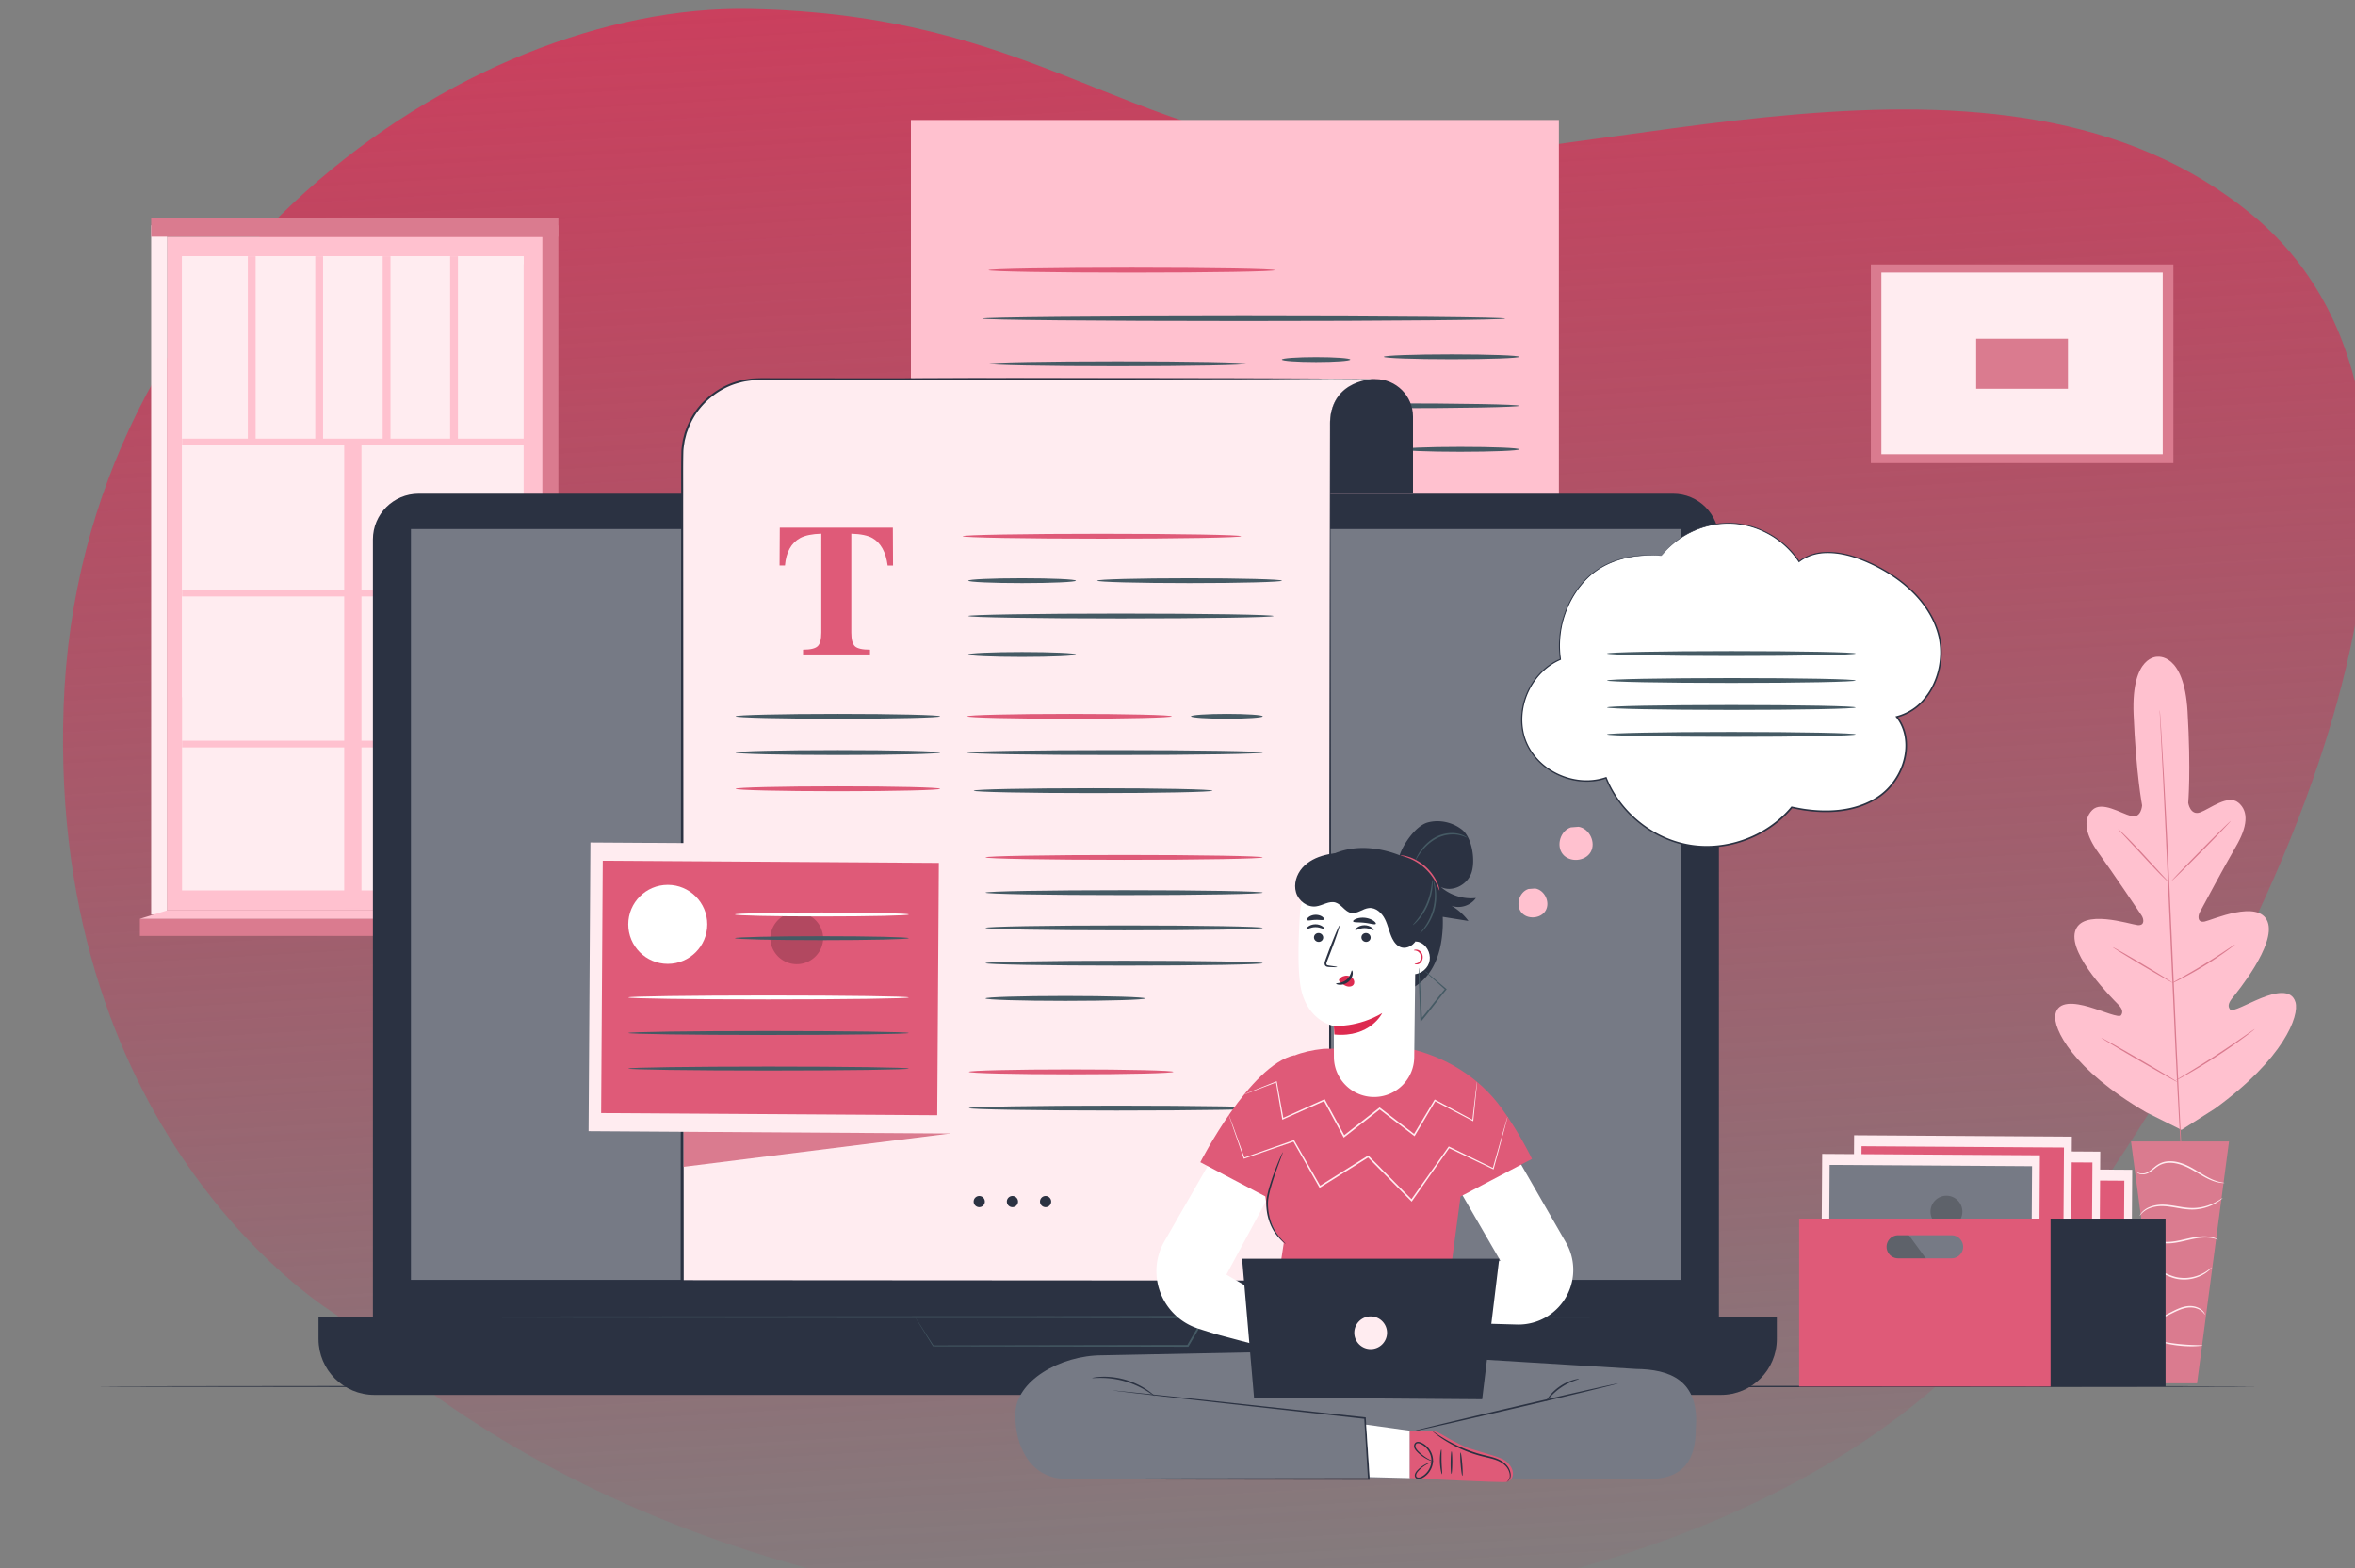 <svg width="596" height="397" fill="none" xmlns="http://www.w3.org/2000/svg"><rect width="100%" height="100%" fill="#808080" stroke="none"/><g clip-path="url(#clip0)"><path d="M85.172 332.857s-72.96-43.178-69.07-153.996C19.992 68.043 117.818.783 189.895 2.271c72.078 1.488 92.958 32.512 152.391 37.335 59.433 4.823 164.052-38.226 227.968 15.017 63.916 53.242 13.103 184.139-62.849 278.29-75.953 94.15-304.471 110.536-422.233-.056z" fill="url(#paint0_linear)" fill-opacity=".9"/><path d="M137.294 59.924H42.268V230.49h95.026V59.924z" fill="#FFC1CF"/><path d="M132.519 64.87H46.067v160.54h86.452V64.87z" fill="#FFECF0"/><path d="M132.519 66.76L46.067 176.642V64.87h86.452v1.89z" fill="#FFECF0"/><path d="M134.394 111.049H46.067v1.707h88.327v-1.707zm0 38.231H46.067v1.707h88.327v-1.707zm0 38.231H46.067v1.707h88.327v-1.707z" fill="#FFC1CF"/><path d="M87.11 111.902v118.052h4.371V111.902h-4.37zM64.694 64.87h-1.98v47.037h1.98V64.87zm17.069 0h-1.978v47.037h1.978V64.87zm17.062 0h-1.979v47.037h1.979V64.87zm17.069 0h-1.978v47.037h1.978V64.87z" fill="#FFC1CF"/><path d="M42.276 57.025h-4.02V231.54h4.02V57.025z" fill="#FFECF0"/><path d="M141.315 232.023l-4.021-1.54V57.025h4.021v174.998z" fill="#DA7B8F"/><path d="M141.324 55.27H38.255v4.653h103.069V55.27zm2.717 177.325H35.402v4.335h108.639v-4.335z" fill="#DA7B8F"/><path d="M137.295 230.482l6.738 2.112H35.403l6.865-2.112h95.027zm408.768-64.234s-6.715-.484-6.095 14.57c.62 15.054 2.153 23.073 2.153 23.073s-.198 3.335-2.781 2.684c-2.591-.659-7.454-3.906-9.862-1.477-2.495 2.517-1.605 6.384 1.701 10.934 3.306 4.549 10.187 14.784 10.807 15.713.604.913.851 2.62-.985 2.453-1.836-.166-14.217-4.359-15.854 1.636-1.637 5.987 9.656 17.15 10.871 18.397 1.208 1.247 1.28 2.033.787 2.779-.493.754-4.522-1.048-8.09-2.096-3.568-1.048-7.891-1.636-8.55 1.898-.66 3.533 4.323 13.879 22.958 24.748l8.963 4.471 8.488-5.407c17.45-12.681 21.368-23.471 20.359-26.917-1.009-3.454-5.253-2.43-8.694-1.032-3.449 1.397-7.271 3.597-7.835 2.898-.564-.699-.58-1.485.5-2.851 1.081-1.357 11.205-13.593 8.972-19.389-2.233-5.796-14.129-.389-15.941-.04-1.812.35-1.74-1.373-1.224-2.342.525-.985 6.342-11.854 9.179-16.714 2.837-4.859 3.33-8.789.596-11.044-2.638-2.176-7.152 1.54-9.663 2.453-2.511.913-3.036-2.39-3.036-2.39s.723-8.13-.167-23.169c-.89-15.038-7.684-13.823-7.684-13.823" fill="#FFC1CF"/><path d="M546.587 179.73s.016.104.04.318c.016.222.04.532.071.921.056.826.135 2.025.239 3.557.206 3.089.469 7.559.778 13.085.612 11.053 1.336 26.321 2.067 43.186.739 16.873 1.414 32.141 1.97 43.194.279 5.51.509 9.98.668 13.085.079 1.532.135 2.731.175 3.557.016.397.032.699.039.929.008.206 0 .317 0 .317s-.015-.103-.039-.317c-.016-.222-.04-.532-.072-.921l-.238-3.557c-.207-3.089-.469-7.559-.779-13.085-.612-11.053-1.335-26.322-2.074-43.194-.739-16.865-1.415-32.133-1.971-43.186-.278-5.51-.508-9.98-.667-13.085-.08-1.532-.135-2.731-.175-3.557-.016-.397-.032-.707-.04-.929.008-.206.008-.318.008-.318z" fill="#DA7B8F"/><path d="M536.098 209.918c.016-.016.214.151.556.461.342.309.826.778 1.422 1.365 1.184 1.167 2.774 2.835 4.498 4.693l4.387 4.796c.524.563.969 1.048 1.335 1.445.318.341.485.54.469.555-.016.016-.215-.15-.565-.46a59.091 59.091 0 01-1.414-1.374c-1.168-1.183-2.742-2.866-4.458-4.724-1.693-1.826-3.234-3.478-4.418-4.756a492.78 492.78 0 00-1.343-1.437c-.318-.35-.485-.548-.469-.564zm13.548 13.021c-.063-.063 3.211-3.493 7.319-7.662 4.109-4.168 7.502-7.487 7.566-7.424.063.064-3.211 3.494-7.319 7.663-4.109 4.168-7.494 7.495-7.566 7.423zm-.031 25.956c-.008-.024.215-.159.628-.397.477-.27 1.065-.595 1.756-.984 1.478-.834 3.521-1.985 5.722-3.343a163.509 163.509 0 005.578-3.581c.66-.437 1.216-.81 1.669-1.112.398-.262.62-.397.636-.373.016.016-.183.191-.556.485a55.14 55.14 0 01-1.613 1.206 90.489 90.489 0 01-11.316 6.94c-.755.389-1.375.691-1.804.889-.445.191-.692.294-.7.27zm-14.852-9.083c.015-.024.23.087.619.294.39.206.946.516 1.63.905 1.366.778 3.234 1.866 5.292 3.088a364.396 364.396 0 015.245 3.176c.667.413 1.2.755 1.573.993.366.238.564.381.549.405-.016.024-.231-.087-.62-.294-.39-.206-.946-.516-1.629-.905a355.47 355.47 0 01-10.546-6.265c-.667-.413-1.2-.754-1.573-.992-.358-.238-.556-.381-.54-.405zm-2.948 22.915c.016-.024.294.119.786.381.557.302 1.256.691 2.09 1.152 1.757.984 4.164 2.366 6.819 3.906a486.448 486.448 0 016.77 3.994c.811.5 1.494.913 2.034 1.246.477.302.732.477.724.501-.008.023-.294-.119-.787-.381-.548-.302-1.248-.691-2.09-1.152a565.197 565.197 0 01-6.818-3.906 497.586 497.586 0 01-6.771-3.994c-.81-.5-1.494-.913-2.034-1.247-.477-.309-.731-.484-.723-.5zm18.834 10.774c-.008-.023.27-.206.778-.524l2.178-1.326a283.649 283.649 0 007.128-4.47 266.018 266.018 0 006.969-4.7c.842-.588 1.55-1.072 2.098-1.453.501-.342.779-.524.795-.501.016.016-.239.239-.716.612-.468.373-1.168.905-2.034 1.54a142.48 142.48 0 01-6.929 4.796 150.121 150.121 0 01-7.192 4.391c-.938.532-1.701.953-2.233 1.231-.532.277-.834.42-.842.404zm13.469 15.46h-24.802l8.098 61.217h8.614l8.09-61.217z" fill="#DA7B8F"/><path d="M540.604 296.48c-.008.008.024.087.135.214.103.127.302.302.596.429.588.254 1.621.278 2.622-.318 1.001-.555 1.876-1.635 3.219-2.112 1.327-.508 2.98-.413 4.561.088 1.597.492 2.988 1.302 4.244 2.056 1.263.747 2.415 1.421 3.456 1.85 1.033.453 1.923.659 2.551.739.31.039.556.055.723.047.167 0 .255-.008.255-.024.016-.079-1.407-.071-3.402-1.024-1.001-.46-2.129-1.143-3.377-1.905-1.247-.771-2.67-1.612-4.315-2.12-1.629-.524-3.385-.62-4.816-.056-.715.27-1.311.699-1.811 1.12-.509.42-.962.809-1.423 1.095-.906.588-1.859.612-2.416.421-.588-.198-.771-.532-.802-.5zm.906 11.283c.032.024.199-.254.588-.659a5.625 5.625 0 011.979-1.255c.929-.357 2.129-.571 3.449-.516 1.327.048 2.773.334 4.315.588 1.533.262 3.059.373 4.418.182a12.12 12.12 0 003.481-.992 11.244 11.244 0 002.09-1.239c.46-.349.675-.579.659-.595-.048-.064-1.001.786-2.869 1.572-.929.381-2.09.738-3.409.881-1.319.167-2.781.04-4.307-.214-1.526-.246-2.996-.532-4.37-.564-1.375-.032-2.607.222-3.568.627-.97.397-1.622.977-1.987 1.414-.175.23-.31.413-.374.548-.071.135-.103.214-.095.222zm19.803 6.034c.008-.016-.222-.175-.683-.357-.461-.183-1.169-.366-2.059-.437-.89-.072-1.954-.016-3.107.175-1.16.19-2.4.508-3.695.786-1.303.278-2.559.46-3.695.412-1.136-.039-2.146-.285-2.932-.635-1.598-.698-2.162-1.715-2.225-1.651-.016.008.095.262.421.643.318.381.874.865 1.684 1.27.803.397 1.852.683 3.036.747 1.184.063 2.479-.119 3.791-.397 1.319-.278 2.55-.612 3.679-.81 1.128-.207 2.161-.294 3.028-.262 1.74.063 2.733.587 2.757.516zm-17.61 8.488c.016.063.882-.548 2.408-.246.747.135 1.581.516 2.519.937.938.436 2.058.81 3.266.897 2.44.23 4.601-.556 5.936-1.374.684-.405 1.153-.841 1.478-1.135.302-.318.453-.508.438-.524-.056-.056-.708.675-2.059 1.413-1.327.731-3.417 1.445-5.753 1.215-2.344-.135-4.148-1.532-5.777-1.715-.795-.119-1.455-.008-1.868.159-.421.174-.604.357-.588.373zm1.383 11.751c0 .048.834.04 2.066-.413 1.248-.413 2.789-1.373 4.593-2.088.906-.341 1.812-.556 2.639-.548.826 0 1.557.207 2.121.485 1.137.563 1.47 1.373 1.534 1.318.016-.008-.032-.207-.238-.524-.199-.31-.58-.715-1.161-1.048-.58-.334-1.358-.58-2.248-.604-.89-.024-1.852.191-2.782.548-1.867.746-3.361 1.723-4.553 2.199-1.184.508-1.979.612-1.971.675zm1.216 5.471c-.016.048.58.262 1.574.508.985.246 2.376.508 3.925.659 1.55.151 2.964.167 3.982.111 1.017-.047 1.644-.143 1.637-.19-.008-.119-2.512-.016-5.579-.326-3.068-.294-5.507-.881-5.539-.762z" fill="#FFECF0"/><path d="M550.044 66.935H473.47v50.307h76.574V66.935z" fill="#DA7B8F"/><path d="M547.342 68.991h-71.21v45.997h71.21V68.991z" fill="#FFECF0"/><path d="M523.351 85.76h-23.228v12.657h23.228V85.761z" fill="#DA7B8F"/><path d="M571.564 350.988c0 .111-122.49.206-273.548.206-151.114 0-273.572-.095-273.572-.206 0-.111 122.458-.207 273.572-.207 151.058 0 273.548.096 273.548.207z" fill="#2B3242"/><path d="M381.623 199.294h-151.09V30.37H394.52v156.053c-.008 7.106-5.777 12.871-12.897 12.871z" fill="#FFC1CF"/><path d="M380.971 80.647c0 .341-29.641.619-66.196.619-36.562 0-66.195-.278-66.195-.62 0-.34 29.633-.619 66.195-.619 36.563 0 66.196.278 66.196.62zm-65.409 11.441c0 .342-14.646.62-32.701.62-18.062 0-32.708-.278-32.708-.62 0-.341 14.638-.62 32.708-.62 18.063 0 32.701.279 32.701.62zm26.168-1.056c0 .342-3.877.62-8.661.62s-8.662-.278-8.662-.62c0-.341 3.878-.619 8.662-.619 4.784 0 8.661.278 8.661.62zm42.777-.707c0 .342-7.676.62-17.149.62-9.472 0-17.149-.278-17.149-.62 0-.341 7.677-.619 17.149-.619 9.473 0 17.149.278 17.149.62zm-74.404 12.712c0 .342-13.772.62-30.762.62-16.99 0-30.761-.278-30.761-.62 0-.341 13.771-.619 30.761-.619s30.762.278 30.762.619zm74.404-.309c0 .341-15.043.619-33.59.619-18.556 0-33.591-.278-33.591-.619 0-.342 15.035-.62 33.591-.62 18.555 0 33.59.27 33.59.62zm0 11.02c0 .342-6.699.62-14.955.62-8.265 0-14.956-.278-14.956-.62 0-.341 6.691-.619 14.956-.619 8.264-.008 14.955.27 14.955.619z" fill="#455A64"/><path d="M322.634 68.38c0 .34-16.227.618-36.236.618-20.018 0-36.245-.278-36.245-.619 0-.341 16.219-.62 36.245-.62 20.009 0 36.236.279 36.236.62z" fill="#DF5A78"/><path d="M423.446 350.067H105.953c-6.397 0-11.579-5.177-11.579-11.569V136.552c0-6.392 5.182-11.569 11.579-11.569h317.493c6.397 0 11.578 5.177 11.578 11.569v201.946c0 6.392-5.181 11.569-11.578 11.569z" fill="#2B3242"/><path d="M435.533 353.115H94.756c-7.812 0-14.145-6.328-14.145-14.133v-5.566h369.067v5.566c-.008 7.805-6.334 14.133-14.145 14.133z" fill="#2B3242"/><path d="M425.401 133.932H103.998v190.075h321.403V133.932z" fill="#767A85"/><path d="M231.598 333.417c-.008 0 .111-.008.357-.008.262 0 .62-.008 1.081-.008.977-.008 2.392-.016 4.196-.024 3.687-.016 8.995-.04 15.575-.064 13.255-.031 31.604-.071 52.067-.111h.381l-.19.334c-.652 1.119-1.359 2.326-2.067 3.541-.739 1.27-1.478 2.533-2.185 3.74l-.064.111h-.127c-28.322-.056-52.503-.095-64.439-.119h-.056l-.032-.048c-1.47-2.39-2.598-4.224-3.377-5.486a350.95 350.95 0 01-.85-1.39l-.27-.468s.119.166.317.484c.215.325.509.794.898 1.389.795 1.231 1.947 3.026 3.441 5.352l-.087-.048c11.936-.023 36.125-.063 64.439-.119l-.19.111a1340.56 1340.56 0 002.185-3.739c.707-1.215 1.415-2.414 2.066-3.542l.191.334c-20.383-.048-38.661-.08-51.86-.111-6.604-.024-11.944-.048-15.647-.064a1244.82 1244.82 0 01-4.259-.024c-.477-.008-.843-.008-1.121-.008-.23-.008-.373-.015-.373-.015z" fill="#455A64"/><path d="M435.024 333.416c0 .112-76.264.207-170.313.207-94.088 0-170.329-.095-170.329-.207 0-.111 76.249-.206 170.329-.206 94.049 0 170.313.095 170.313.206z" fill="#455A64"/><path d="M348.088 95.97c5.253 0 9.512 4.257 9.512 9.505v19.509h-28.449v-18c0-6.082 4.935-11.021 11.03-11.021h7.907v.008z" fill="#2B3242"/><path d="M348.088 95.97c0 .112-26.844.183-59.958.152-33.122-.032-59.965-.143-59.965-.262 0-.111 26.843-.183 59.965-.151 33.114.031 59.958.15 59.958.262z" fill="#2B3242"/><path d="M347.841 95.947l-11.864-.08-17.236.103H192.11c-10.751 0-19.469 8.711-19.469 19.453V324.46h163.988V106.634c.484-10.664 11.212-10.687 11.212-10.687z" fill="#FFECF0"/><path d="M347.841 95.947l-98.88.214-49.436.04-6.183.008c-1.033-.024-2.05.04-3.067.095-1.009.143-2.018.254-2.996.548-3.957.976-7.509 3.35-10.092 6.487-1.288 1.58-2.289 3.374-3.02 5.264-.159.484-.381.945-.493 1.437l-.381 1.477c-.151 1-.35 2.001-.358 3.025-.087 4.089-.016 8.226-.039 12.339l.135 197.587-.398-.397 163.988.103-.286.286.079-117.512.096-58.756.055-29.378.016-7.345.008-3.668c0-.611-.016-1.223.079-1.834.08-.611.104-1.223.287-1.81.54-2.382 1.907-4.621 3.973-5.98a11.298 11.298 0 013.298-1.587 13.36 13.36 0 013.615-.643zm0 0c-1.223.04-2.439.278-3.607.643a11.459 11.459 0 00-3.282 1.604c-2.051 1.365-3.401 3.596-3.934 5.971-.183.587-.206 1.198-.278 1.802-.095.603-.072 1.215-.072 1.834l.008 3.676.016 7.345.056 29.378.095 58.756.08 117.512v.286h-.286l-163.988.103h-.397v-.397l.135-197.587c.024-4.121-.04-8.226.056-12.363.008-1.048.206-2.072.365-3.104l.39-1.517c.119-.508.341-.984.508-1.477.755-1.937 1.78-3.779 3.107-5.399 2.655-3.208 6.294-5.637 10.355-6.63 1.001-.301 2.042-.413 3.075-.555 1.041-.056 2.082-.112 3.107-.096l6.183.008 49.436.04 98.872.167z" fill="#2B3242"/><path d="M197.348 133.583h28.616l.047 9.576h-1.367c-.453-3.43-1.732-5.741-3.854-6.956-1.192-.667-2.972-1.032-5.34-1.096v25.019c0 1.747.302 2.906.914 3.478.612.572 1.883.858 3.814.858v1.207h-16.942v-1.207c1.86 0 3.091-.294 3.703-.874.612-.579.914-1.739.914-3.47V135.1c-2.32.063-4.1.428-5.34 1.095-2.273 1.239-3.56 3.557-3.854 6.956h-1.367l.056-9.568zm116.776 2.159c0 .342-15.783.62-35.252.62-19.477 0-35.259-.278-35.259-.62 0-.341 15.782-.619 35.259-.619 19.469 0 35.252.278 35.252.619z" fill="#DF5A78"/><path d="M272.293 146.993c0 .342-6.103.62-13.629.62-7.533 0-13.628-.278-13.628-.62 0-.341 6.103-.619 13.628-.619 7.526 0 13.629.278 13.629.619zm-34.362 34.341c0 .342-11.594.619-25.882.619-14.296 0-25.89-.277-25.89-.619 0-.341 11.586-.619 25.89-.619 14.296 0 25.882.278 25.882.619z" fill="#455A64"/><path d="M296.562 181.334c0 .342-11.595.619-25.883.619-14.296 0-25.89-.277-25.89-.619 0-.341 11.586-.619 25.89-.619 14.288 0 25.883.278 25.883.619z" fill="#DF5A78"/><path d="M237.931 190.504c0 .342-11.594.619-25.882.619-14.296 0-25.89-.277-25.89-.619 0-.341 11.586-.619 25.89-.619 14.296 0 25.882.278 25.882.619z" fill="#455A64"/><path d="M237.931 199.675c0 .342-11.594.619-25.882.619-14.296 0-25.89-.277-25.89-.619 0-.341 11.586-.619 25.89-.619 14.296-.008 25.882.27 25.882.619z" fill="#DF5A78"/><path d="M272.293 165.676c0 .341-6.103.619-13.629.619-7.533 0-13.628-.278-13.628-.619 0-.341 6.103-.619 13.628-.619 7.526 0 13.629.278 13.629.619zm47.282 15.658c0 .342-4.068.619-9.083.619-5.022 0-9.091-.277-9.091-.619 0-.341 4.069-.619 9.091-.619 5.015 0 9.083.278 9.083.619zm4.864-34.341c0 .342-10.474.62-23.387.62-12.922 0-23.387-.278-23.387-.62 0-.341 10.473-.619 23.387-.619 12.913 0 23.387.278 23.387.619zm-2.114 8.949c0 .341-17.308.619-38.645.619-21.345 0-38.653-.278-38.653-.619 0-.342 17.3-.62 38.653-.62 21.345 0 38.645.278 38.645.62zm-2.75 34.562c0 .342-16.744.619-37.389.619-20.653 0-37.397-.277-37.397-.619 0-.341 16.736-.619 37.397-.619 20.645 0 37.389.278 37.389.619z" fill="#455A64"/><path d="M319.575 217.048c0 .341-15.71.619-35.084.619-19.382 0-35.093-.278-35.093-.619 0-.341 15.711-.619 35.093-.619 19.374 0 35.084.278 35.084.619z" fill="#DF5A78"/><path d="M319.575 225.973c0 .341-15.71.619-35.084.619-19.382 0-35.093-.278-35.093-.619 0-.342 15.711-.619 35.093-.619 19.374 0 35.084.277 35.084.619zm0 8.924c0 .341-15.71.619-35.084.619-19.382 0-35.093-.278-35.093-.619 0-.342 15.711-.62 35.093-.62 19.374 0 35.084.278 35.084.62zm0 8.924c0 .342-15.71.62-35.084.62-19.382 0-35.093-.278-35.093-.62 0-.341 15.711-.619 35.093-.619 19.374 0 35.084.278 35.084.619zm-29.776 8.925c0 .175-2.264.326-5.92.437-3.655.111-8.702.183-14.28.183-5.579 0-10.633-.072-14.288-.183-3.656-.111-5.913-.27-5.913-.437 0-.174 2.257-.325 5.913-.436 3.655-.112 8.709-.183 14.288-.183 5.578 0 10.625.071 14.28.183 3.656.111 5.92.262 5.92.436zm17.061-52.594c0 .341-13.533.619-30.221.619-16.696 0-30.221-.278-30.221-.619 0-.342 13.533-.62 30.221-.62 16.688 0 30.221.278 30.221.62z" fill="#455A64"/><path d="M236.707 218.056l3.727 68.888-67.411 8.432-.056-77.907 63.74.587z" fill="#DA7B8F"/><path d="M149.425 213.276l-.47 73.079 91.482.588.47-73.08-91.482-.587z" fill="#FFECF0"/><path d="M152.546 217.896l-.41 63.877 85.053.546.411-63.877-85.054-.546z" fill="#DF5A78"/><path opacity=".2" d="M208.338 237.565a6.697 6.697 0 01-13.391-.087 6.697 6.697 0 0113.391.087z" fill="#000"/><path d="M249.239 304.182c0 .778-.636 1.413-1.414 1.413a1.417 1.417 0 01-1.415-1.413c0-.778.636-1.413 1.415-1.413.786 0 1.414.635 1.414 1.413zm8.4 0c0 .778-.636 1.413-1.414 1.413a1.417 1.417 0 01-1.415-1.413c0-.778.636-1.413 1.415-1.413.778 0 1.414.635 1.414 1.413zm8.392 0c0 .778-.636 1.413-1.415 1.413a1.416 1.416 0 01-1.414-1.413c0-.778.635-1.413 1.414-1.413.779 0 1.415.635 1.415 1.413z" fill="#2B3242"/><path d="M296.959 271.342c0 .341-11.594.619-25.882.619-14.296 0-25.89-.278-25.89-.619 0-.341 11.586-.619 25.89-.619 14.288 0 25.882.278 25.882.619z" fill="#DF5A78"/><path d="M319.973 280.512c0 .341-16.744.619-37.389.619-20.654 0-37.397-.278-37.397-.619 0-.342 16.735-.619 37.397-.619 20.645 0 37.389.277 37.389.619z" fill="#455A64"/><path d="M230 231.5c0 .276-9.854.5-21.997.5-12.149 0-22.003-.224-22.003-.5s9.847-.5 22.003-.5c12.15 0 21.997.224 21.997.5z" fill="#fff"/><path d="M230 237.5c0 .276-9.854.5-21.997.5-12.149 0-22.003-.224-22.003-.5s9.847-.5 22.003-.5c12.15 0 21.997.224 21.997.5z" fill="#455A64"/><path d="M230 252.5c0 .276-15.9.5-35.495.5-19.605 0-35.505-.224-35.505-.5s15.889-.5 35.505-.5c19.606 0 35.495.224 35.495.5z" fill="#fff"/><path d="M230 261.5c0 .276-15.9.5-35.495.5-19.605 0-35.505-.224-35.505-.5s15.889-.5 35.505-.5c19.606 0 35.495.224 35.495.5zm0 9c0 .276-15.9.5-35.495.5-19.605 0-35.505-.224-35.505-.5s15.889-.5 35.505-.5c19.606 0 35.495.224 35.495.5z" fill="#455A64"/><path d="M484.512 295.777l-.283 44.019 55.103.354.283-44.02-55.103-.353z" fill="#FFECF0"/><path d="M486.39 298.564l-.247 38.477 51.232.329.247-38.477-51.232-.329z" fill="#DF5A78"/><path opacity=".2" d="M486.138 337.044l18.047-23.796 10.99 15.03 7.573-7.947 14.622 17.047-51.232-.334zm33.86-26.63a4.034 4.034 0 01-4.06 4.002 4.035 4.035 0 01-4.005-4.058 4.033 4.033 0 018.065.056z" fill="#000"/><path d="M476.43 291.181l-.283 44.019 55.102.354.283-44.019-55.102-.354z" fill="#FFECF0"/><path d="M478.316 293.959l-.248 38.478 51.233.328.247-38.477-51.232-.329z" fill="#DF5A78"/><path opacity=".2" d="M478.056 332.448l18.054-23.797 10.983 15.031 7.573-7.948 14.63 17.047-51.24-.333zm33.86-26.624a4.033 4.033 0 01-8.065-.056 4.033 4.033 0 014.06-4.001 4.024 4.024 0 014.005 4.057z" fill="#000"/><path d="M469.237 287.386l-.283 44.019 55.102.354.283-44.019-55.102-.354z" fill="#FFECF0"/><path d="M471.114 290.164l-.247 38.478 51.232.328.247-38.477-51.232-.329z" fill="#DF5A78"/><path opacity=".2" d="M470.864 328.653l18.047-23.804 10.99 15.038 7.565-7.956 14.63 17.047-51.232-.325zm33.852-26.632a4.033 4.033 0 01-8.066-.055 4.034 4.034 0 018.066.055z" fill="#000"/><path d="M461.152 292.107l-.283 44.019 55.102.354.283-44.02-55.102-.353z" fill="#FFECF0"/><path d="M463.037 294.894l-.247 38.477 51.232.329.247-38.477-51.232-.329z" fill="#767A85"/><path opacity=".2" d="M462.782 333.376l18.047-23.796 10.99 15.031 7.566-7.948 14.629 17.047-51.232-.334zm33.853-26.622a4.035 4.035 0 01-4.06 4.002 4.036 4.036 0 01-4.006-4.058 4.036 4.036 0 014.061-4.002 4.03 4.03 0 014.005 4.058z" fill="#000"/><path d="M548.058 308.493h-31.811v42.503h31.811v-42.503z" fill="#2B3242"/><path d="M455.32 308.493v42.503h63.629v-42.503H455.32zm38.581 10.052h-13.525a2.925 2.925 0 01-2.924-2.922 2.925 2.925 0 012.924-2.922h13.525a2.926 2.926 0 012.925 2.922 2.926 2.926 0 01-2.925 2.922z" fill="#DF5A78"/><path d="M414.061 346.548l-59.171-3.62c-.373-.85-.62-1.342-.62-1.342l-16.036.318-5.221-.318s-.079.159-.207.429l-53.83 1.072c-10.736 0-22.013 6.542-22.013 14.903-.135 7.956 3.719 16.595 13.335 16.396l73.348-.246 73.339.246c9.616.199 12.159-5.598 12.175-12.474 1.128-12.799-6.898-15.26-15.099-15.364z" fill="#767A85"/><path d="M277.037 374.394s.119-.016.349-.024c.255-.008.596-.008 1.033-.016.93-.008 2.273-.024 3.998-.04 3.488-.015 8.526-.039 14.756-.063 12.516-.016 29.856-.04 49.246-.064l-.207.223c-.103-1.604-.206-3.327-.318-5.058-.222-3.541-.437-7.035-.643-10.346l.183.191c-18.016-2.001-33.933-3.772-45.368-5.042l-13.446-1.54c-1.565-.191-2.773-.334-3.623-.437a27.596 27.596 0 00-.938-.119c-.215-.032-.318-.048-.318-.056s.111 0 .318.016c.23.024.54.048.938.087.85.088 2.066.207 3.631.366 3.179.333 7.756.817 13.454 1.413 11.435 1.239 27.36 2.962 45.383 4.907l.175.016.008.174c.207 3.319.429 6.805.652 10.346.111 1.731.214 3.454.318 5.058l.016.222h-.223l-49.245-.063c-6.239-.024-11.269-.048-14.757-.064-1.725-.016-3.068-.032-3.998-.039-.445-.008-.786-.016-1.033-.016-.222-.024-.341-.032-.341-.032z" fill="#2B3242"/><path d="M292.159 353.369c-.048.055-.779-.54-2.074-1.326a22.726 22.726 0 00-5.388-2.366 22.464 22.464 0 00-5.825-.858c-1.51-.016-2.455.095-2.463.024 0-.032.23-.08.651-.151.421-.079 1.041-.135 1.812-.167 1.534-.063 3.679.103 5.936.755 2.257.651 4.164 1.651 5.428 2.517.636.428 1.128.809 1.446 1.095.326.286.493.453.477.477zm117.309-3.144c.024.111-11.642 2.93-26.065 6.296-14.424 3.367-26.137 6.003-26.161 5.892-.024-.111 11.642-2.93 26.065-6.296 14.424-3.367 26.137-6.003 26.161-5.892z" fill="#2B3242"/><path d="M399.606 349.081c.04.127-2.257.587-4.569 2.191-2.337 1.572-3.608 3.534-3.72 3.446-.039-.024.215-.548.795-1.294.572-.746 1.494-1.683 2.686-2.493a12.04 12.04 0 013.314-1.58c.898-.262 1.486-.318 1.494-.27z" fill="#2B3242"/><path d="M377.578 281.965l18.738 32.594a13.857 13.857 0 01.381 13.093 13.86 13.86 0 01-12.786 7.654l-28.775-.81-.755-10.457 25.342-4.851-17.085-29.553 14.94-7.67zm-69.851 55.786l26.462 7.003.572-7.932-24.388-14.149 17.808-33.03-14.947-7.67-18.738 32.593c-4.538 8.417-.302 18.89 8.82 21.788l4.411 1.397z" fill="#fff"/><path d="M369.623 302.895l18.087-9.521s-3.012-6.367-7.748-12.91c-5.602-7.741-14.288-13.157-24.158-15.213l-20.804.246c-2.964.318-5.396.881-7.422 1.707l.016-.079c-11.293 2.485-23.817 27.091-23.817 27.091l16.458 8.655.365 2.588c.477 3.406 1.971 6.606 4.292 9.218l-4.792 31.498 53.417 1.104-6.802-22.557 2.908-21.827z" fill="#DF5A78"/><path d="M325.376 314.852c-.016.016-.31-.183-.795-.603a11.778 11.778 0 01-1.819-2.033c-1.343-1.866-2.543-5.026-2.226-8.591.255-1.755.755-3.351 1.224-4.788a63.522 63.522 0 011.391-3.771 48.128 48.128 0 011.057-2.494c.262-.579.429-.897.453-.881.024.008-.088.349-.31.945-.246.675-.556 1.524-.93 2.533a92.364 92.364 0 00-1.295 3.787c-.445 1.429-.93 3.025-1.176 4.724-.159 1.684.063 3.359.453 4.78.381 1.437 1.001 2.644 1.613 3.597 1.247 1.882 2.424 2.724 2.36 2.795zm-8.01 38.93l-3.02-35.135h65.075l-4.315 35.572-57.74-.437z" fill="#2B3242"/><path d="M351.028 337.386a4.136 4.136 0 01-4.14 4.137 4.135 4.135 0 01-4.14-4.137 4.135 4.135 0 014.14-4.137c2.288 0 4.14 1.85 4.14 4.137z" fill="#FFECF0"/><path d="M345.744 360.643l11.053 1.54v12.005l-10.163-.262-.89-13.283z" fill="#fff"/><path d="M356.797 362.183h4.967c.97 0 1.915.254 2.75.738l2.622 1.509c.858.492 3.632 1.881 4.577 2.183 3.02.969 8.098 2.271 9.171 3.097 3.059 2.358 2.13 5.137.445 5.431-1.478.254-24.539-.961-24.539-.961v-11.997h.007z" fill="#DF5A78"/><path d="M364.951 373.195c-.104.024-.485-1.357-.533-3.12-.056-1.763.238-3.16.35-3.144.119.016.008 1.413.063 3.136.048 1.715.239 3.105.12 3.128zm2.36-.071c-.112 0-.199-1.286-.183-2.866.016-1.58.119-2.866.23-2.859.112 0 .199 1.287.183 2.867-.016 1.58-.119 2.858-.23 2.858zm2.781.477c-.111.008-.309-1.302-.437-2.938-.127-1.628-.135-2.962-.023-2.97.111-.008.31 1.303.437 2.938.127 1.636.135 2.962.023 2.97zm-7.287-3.606c-.008.024-.381-.055-1.017-.317a9.633 9.633 0 01-2.479-1.533 7.668 7.668 0 01-.708-.667c-.23-.246-.484-.524-.635-.897-.151-.373-.151-.857.135-1.23a.935.935 0 01.62-.342c.238-.032.46.008.667.08 1.613.547 2.996 2.127 3.25 4.073.247 1.969-.81 3.795-2.209 4.716-.35.23-.715.437-1.136.508a1.31 1.31 0 01-.652-.031.849.849 0 01-.501-.445c-.19-.437-.023-.842.143-1.143.175-.318.422-.548.636-.771a7.617 7.617 0 012.44-1.596c.643-.254 1.025-.309 1.025-.293.008.031-.35.143-.962.436a8.047 8.047 0 00-2.296 1.66c-.207.222-.421.444-.564.714-.143.262-.239.596-.12.834.12.254.437.341.779.262.334-.063.668-.254.993-.468 1.272-.858 2.233-2.565 2.011-4.351-.223-1.779-1.51-3.256-2.948-3.764-.35-.119-.707-.103-.89.127-.191.23-.215.595-.104.881.247.596.795 1.056 1.216 1.461 1.82 1.636 3.346 2.017 3.306 2.096zm18.524 5.146c-.032-.039.326-.198.604-.754.278-.548.23-1.532-.326-2.501-.54-.977-1.661-1.818-3.067-2.311-1.407-.508-3.084-.746-4.768-1.278a33.018 33.018 0 01-8.209-3.74 27.388 27.388 0 01-2.233-1.572c-.501-.405-.771-.643-.755-.667.016-.023.318.175.85.532.533.358 1.311.874 2.297 1.453a37.3 37.3 0 008.169 3.589c1.661.516 3.322.77 4.784 1.31 1.454.532 2.638 1.453 3.194 2.525.557 1.048.573 2.128.215 2.716a1.723 1.723 0 01-.509.563c-.159.112-.238.151-.246.135z" fill="#2B3242"/><path d="M373.803 273.874c.008 0 .008.055 0 .167-.008.135-.024.293-.04.492-.039.46-.103 1.103-.174 1.921-.175 1.707-.414 4.145-.724 7.21l-.015.182-.167-.087c-2.662-1.397-5.913-3.112-9.592-5.042l.23-.063a5707.048 5707.048 0 01-5.213 8.781l-.111.191-.175-.135c-2.741-2.104-5.705-4.367-8.773-6.725h.255c-1.216.952-2.512 1.969-3.823 2.993-1.772 1.382-3.512 2.747-5.213 4.073l-.191.151-.119-.214c-1.732-3.2-3.393-6.273-4.966-9.171l.246.087c-3.822 1.7-7.359 3.28-10.529 4.685l-.191.087-.032-.206c-.612-3.605-1.144-6.741-1.589-9.353l.159.087c-2.567.977-4.601 1.755-6.024 2.295-.683.254-1.216.452-1.605.595a19.68 19.68 0 00-.413.143c-.096.032-.143.048-.143.04s.039-.032.135-.072l.405-.174c.381-.159.906-.374 1.581-.652 1.415-.563 3.441-1.381 5.984-2.397l.135-.056.024.143c.469 2.612 1.033 5.741 1.677 9.337l-.231-.119c3.155-1.429 6.684-3.017 10.506-4.74l.159-.071.087.158c1.574 2.899 3.25 5.971 4.983 9.163l-.31-.063c1.7-1.334 3.441-2.692 5.205-4.081 1.311-1.025 2.606-2.041 3.822-2.994l.127-.095.128.095c3.067 2.358 6.023 4.637 8.757 6.741l-.286.056c1.883-3.144 3.655-6.098 5.253-8.758l.087-.143.143.079c3.663 1.962 6.898 3.7 9.552 5.122l-.183.095.842-7.194c.104-.809.183-1.453.239-1.913.032-.199.055-.357.071-.492.024-.104.04-.159.04-.159z" fill="#FFECF0"/><path d="M381.528 282.719c.007 0-.008.079-.048.23-.04.175-.095.397-.167.675-.159.611-.389 1.485-.683 2.596-.612 2.287-1.502 5.566-2.607 9.663l-.04.159-.151-.072c-3.186-1.532-6.985-3.35-11.212-5.375l.222-.056c-2.861 4.082-6.047 8.615-9.441 13.459l-.135.198-.166-.174c-2.885-2.922-5.937-6.011-9.076-9.187a205.068 205.068 0 00-1.907-1.929l.254.031a9879.704 9879.704 0 01-12.229 7.662l-.175.112-.104-.183c-2.36-4.169-4.577-8.075-6.595-11.632l.206.079c-4.831 1.66-9.083 3.129-12.571 4.328l-.12.039-.039-.119c-1.192-3.454-2.138-6.185-2.79-8.083-.309-.921-.548-1.635-.723-2.151-.071-.231-.135-.413-.174-.556-.04-.127-.056-.191-.048-.191s.032.056.079.183c.056.143.127.317.207.548.183.508.445 1.214.787 2.128.683 1.889 1.66 4.613 2.9 8.043l-.159-.08c3.481-1.222 7.716-2.715 12.54-4.414l.135-.048.072.127c2.034 3.557 4.259 7.448 6.635 11.608l-.278-.071c3.87-2.43 7.971-5.01 12.222-7.678l.143-.087.119.119c.628.635 1.264 1.286 1.907 1.929 3.139 3.184 6.183 6.273 9.068 9.195l-.31.023c3.409-4.827 6.611-9.353 9.488-13.426l.087-.119.135.063c4.212 2.049 7.995 3.899 11.174 5.447l-.191.088c1.152-4.082 2.082-7.353 2.725-9.632.318-1.103.573-1.969.747-2.58.088-.278.151-.492.207-.667.048-.151.072-.23.08-.222z" fill="#FFECF0"/><path d="M373.517 227.33c-3.178.357-6.484-.691-8.884-2.803 2.892 1.461 6.755-.54 7.772-3.621 1.017-3.072.182-8.797-2.345-10.83-2.407-1.929-5.737-2.668-8.717-1.874-2.98.794-6.135 5.328-7.112 8.25l.055.087a33.48 33.48 0 00-1.382-.508c-3.298-1.103-6.827-1.643-10.283-1.246-3.457.397-6.842 1.77-9.401 4.136l20.208 32.451c3.671-.325 6.922-2.795 8.845-5.939 1.923-3.136 2.662-6.876 2.845-10.552.047-.921.039-1.858.008-2.787 2.169.349 4.33.699 6.5 1.04a14.468 14.468 0 00-4.323-3.859c2.177.842 4.887-.008 6.214-1.945z" fill="#2B3242"/><path d="M347.969 277.694c5.483-.12 9.878-4.558 9.941-10.037l.469-40.374a3.211 3.211 0 00-2.877-3.256l-17.069-4.311c-5.467-.58-9.099 6.145-9.449 11.624-.381 6.09-.612 13.538.112 18.079 1.454 9.139 8.463 10.298 8.463 10.298 0-.023.008 3.534.024 7.869.031 5.677 4.712 10.227 10.386 10.108z" fill="#fff"/><path d="M332.536 237.255c-.023.619.485 1.151 1.129 1.183.644.032 1.184-.437 1.208-1.056.024-.619-.485-1.151-1.129-1.183-.643-.032-1.184.436-1.208 1.056zm-1.923-2.041c.143.151 1.033-.5 2.297-.5 1.263-.016 2.185.635 2.32.476.064-.071-.079-.341-.485-.635-.397-.294-1.072-.579-1.859-.571-.787.008-1.446.293-1.828.587-.389.302-.516.58-.445.643zm13.931 2.041c-.024.619.484 1.151 1.128 1.183.644.032 1.184-.437 1.208-1.056.024-.619-.485-1.151-1.128-1.183-.644-.032-1.184.436-1.208 1.056zm-1.526-1.802c.143.15 1.033-.501 2.297-.501 1.263-.016 2.185.636 2.32.477.064-.072-.079-.342-.485-.635-.397-.294-1.073-.58-1.859-.572-.787.008-1.447.294-1.828.587-.389.302-.517.572-.445.644zm-4.585 9.353c.008-.071-.779-.206-2.05-.373-.326-.032-.628-.095-.684-.317-.079-.231.056-.58.215-.953l.953-2.454c1.328-3.493 2.281-6.36 2.138-6.415-.143-.056-1.327 2.731-2.654 6.225-.318.857-.62 1.683-.914 2.469-.119.365-.334.778-.167 1.263.088.238.326.412.533.468.206.064.389.064.548.079 1.287.072 2.082.08 2.082.008z" fill="#2B3242"/><path d="M337.566 259.725s6.151.397 12.246-3.263c0 0-2.972 6.272-12.118 5.423l-.128-2.16zm1.407-11.886c.453-.603 1.248-.929 2.043-.842.548.056 1.104.326 1.43.771.334.444.405 1.079.103 1.5-.341.477-1.049.588-1.653.421-.604-.175-1.12-.564-1.613-.961-.135-.111-.278-.222-.357-.373-.088-.151-.104-.341 0-.468" fill="#DD2B50"/><path d="M342.152 245.672c-.207-.008-.207 1.358-1.383 2.326-1.168.977-2.63.818-2.638 1.009-.016.087.326.262.938.286a3.383 3.383 0 002.201-.771c.715-.595 1.025-1.389 1.073-1.953.055-.564-.104-.897-.191-.897zm.294-12.426c.127.341 1.383.183 2.861.357 1.486.151 2.678.58 2.876.278.088-.151-.119-.468-.603-.802-.477-.333-1.24-.643-2.13-.746-.89-.095-1.701.047-2.241.262-.541.222-.819.492-.763.651zm-11.658-.358c.223.286 1.089-.008 2.138-.024 1.041-.048 1.931.191 2.138-.103.087-.143-.048-.429-.438-.707-.381-.27-1.017-.492-1.74-.468-.715.024-1.343.286-1.7.579-.374.294-.493.588-.398.723z" fill="#2B3242"/><path d="M357.37 238.636c.691-.476 1.661-.301 2.392.119 1.677.969 2.519 3.192 1.891 5.026-.62 1.835-2.638 3.089-4.561 2.835" fill="#fff"/><path d="M358.013 243.9c.024-.063.358.08.795-.127.437-.174.826-.817.787-1.564-.024-.754-.517-1.302-.978-1.469-.461-.19-.794-.095-.81-.166-.032-.048.31-.286.914-.151.294.071.627.238.89.556.262.309.429.746.453 1.198.063.922-.517 1.755-1.145 1.898-.62.175-.953-.143-.906-.175z" fill="#DD2B50"/><path d="M360.509 245.751c.008-.016.159.087.421.294.302.246.675.555 1.12.913 1.01.857 2.352 2.001 3.95 3.35l.135.112-.111.135c-1.471 1.762-3.108 3.97-4.943 6.272a53.737 53.737 0 01-1.24 1.509l-.342.397-.023-.524a686.251 686.251 0 01-.366-9.377c-.024-1.128-.048-2.057-.064-2.787-.008-.651 0-1.017.024-1.017s.072.358.119 1.009c.048.722.112 1.659.191 2.779.143 2.358.326 5.653.501 9.369l-.358-.127c.39-.477.811-.985 1.224-1.501 1.836-2.294 3.489-4.494 4.998-6.241l.024.246c-1.549-1.397-2.86-2.572-3.854-3.461-.421-.389-.771-.715-1.057-.985-.238-.222-.357-.357-.349-.365z" fill="#455A64"/><path d="M342.017 215.722c-2.241.095-4.49.19-6.668.73-2.177.54-4.283 1.564-5.761 3.24-1.478 1.683-2.233 4.089-1.589 6.233.635 2.143 2.845 3.827 5.062 3.525 1.684-.222 3.298-1.469 4.927-.977 1.533.469 2.384 2.343 3.965 2.636 1.558.286 2.948-1.111 4.53-1.246 1.74-.151 3.258 1.278 4.029 2.842.778 1.564 1.072 3.335 1.851 4.907.501 1.001 1.272 1.961 2.352 2.239.994.254 2.075-.127 2.853-.802.771-.675 1.28-1.603 1.669-2.556 1.645-4.042 1.287-8.838-.938-12.585-2.225-3.748-6.269-6.368-10.6-6.86" fill="#2B3242"/><path d="M364.299 225.424c-.071.024-.286-.738-.842-1.858a13.329 13.329 0 00-2.94-3.851c-1.423-1.278-2.964-2.096-4.133-2.533-1.168-.444-1.947-.579-1.931-.651.008-.032.199-.016.557.032.357.04.866.151 1.478.349 1.223.381 2.845 1.183 4.315 2.501 1.462 1.326 2.431 2.859 2.932 4.034.254.587.421 1.08.493 1.429.063.349.095.54.071.548z" fill="#DF5A78"/><path d="M371.292 212.046c-.04.071-.803-.429-2.201-.683-1.383-.262-3.425-.159-5.364.81-1.939.968-3.306 2.461-4.148 3.604-.851 1.152-1.248 1.954-1.304 1.922-.023-.008.048-.222.215-.596.167-.365.445-.889.85-1.5.795-1.207 2.17-2.787 4.196-3.803 2.034-1.017 4.188-1.072 5.603-.723a6.278 6.278 0 011.621.603c.373.199.548.342.532.366zm-8.789 10.727c.048 0 .119.714.016 1.881-.103 1.16-.437 2.755-1.144 4.391-.707 1.636-1.645 2.978-2.416 3.851-.771.873-1.343 1.318-1.375 1.278-.111-.087 2.042-2.064 3.409-5.288 1.407-3.215 1.367-6.129 1.51-6.113z" fill="#455A64"/><path d="M362.765 222.971c.024-.008.104.175.223.524.127.341.254.858.357 1.509.215 1.286.247 3.136-.246 5.089-.501 1.953-1.399 3.565-2.201 4.597-.398.516-.755.913-1.033 1.16-.27.246-.429.373-.445.357-.056-.056.516-.619 1.239-1.683a14.613 14.613 0 002.043-4.526c.476-1.898.5-3.684.357-4.955-.135-1.278-.365-2.056-.294-2.072z" fill="#455A64"/><path d="M386.812 225.052c-2.312.73-3.314 4.018-1.796 5.907 1.51 1.89 4.943 1.636 6.159-.46 1.216-2.096-.263-5.201-2.654-5.574m9.035-15.475c-2.646.833-3.799 4.605-2.058 6.773 1.732 2.167 5.674 1.873 7.064-.525 1.399-2.397-.302-5.962-3.043-6.399" fill="#FFC1CF"/><path d="M420.498 140.689c-7.192-.603-14.463 1.001-19.39 6.257-4.927 5.264-7.279 12.831-6.198 19.961-7.645 3.176-11.817 12.887-8.845 20.612 2.972 7.726 12.579 12.148 20.383 9.385 3.505 8.885 11.936 15.642 21.369 17.143 9.44 1.5 19.548-2.311 25.644-9.663 7.501 1.691 15.917 1.58 22.218-2.819 6.302-4.399 9.155-14.093 4.347-20.088 8.638-2.104 13.033-12.879 10.466-21.391-2.559-8.503-10.227-14.609-18.42-18.071-5.412-2.287-12.167-3.478-16.784.151-3.695-5.685-10.235-9.409-17.013-9.703-6.771-.278-13.605 2.882-17.777 8.226z" fill="#fff"/><path d="M420.498 140.689s.143-.19.437-.556c.286-.373.755-.889 1.399-1.54a21.532 21.532 0 016.643-4.454 22.01 22.01 0 015.61-1.588c2.122-.286 4.49-.302 6.954.214 2.463.484 5.014 1.477 7.438 3.009 2.408 1.549 4.688 3.645 6.445 6.321l-.207-.032c1.859-1.445 4.283-2.271 6.802-2.335 2.519-.095 5.118.382 7.661 1.223 2.543.85 5.054 2.009 7.501 3.438 2.448 1.429 4.832 3.145 6.962 5.249 2.145 2.072 4.013 4.565 5.372 7.384.651 1.421 1.192 2.922 1.533 4.486.287 1.572.453 3.2.318 4.827-.206 3.248-1.208 6.543-3.107 9.362-.961 1.389-2.082 2.715-3.488 3.724a13.77 13.77 0 01-4.689 2.239l.111-.318a11.429 11.429 0 012.138 4.534c.373 1.659.389 3.398.127 5.097-.54 3.407-2.241 6.654-4.752 9.155-2.543 2.501-5.936 4.049-9.457 4.828-3.544.778-7.247.786-10.887.317-1.327-.159-2.638-.421-3.925-.699l.206-.071c-6.595 7.908-17.395 11.457-26.851 9.536-4.737-.953-9.075-3.184-12.604-6.177-3.528-2.994-6.262-6.781-7.899-10.894l.239.111c-4.522 1.556-9.465.762-13.343-1.397-3.918-2.136-6.85-5.804-7.803-9.886-.97-4.081-.183-8.273 1.613-11.648 1.804-3.39 4.649-6.026 7.875-7.384l-.088.151c-.484-3.303-.222-6.527.493-9.433.755-2.898 1.955-5.494 3.425-7.678.723-1.103 1.55-2.072 2.376-2.977.858-.874 1.733-1.668 2.662-2.311 1.828-1.334 3.735-2.167 5.484-2.755 3.528-1.135 6.428-1.238 8.352-1.246 1.923.039 2.924.174 2.924.174s-.254 0-.747-.032a38.108 38.108 0 00-2.193-.047c-1.915.04-4.808.159-8.305 1.318-1.732.587-3.615 1.429-5.419 2.755-.914.635-1.772 1.437-2.623 2.303-.81.897-1.629 1.866-2.336 2.961-1.454 2.168-2.63 4.74-3.369 7.615-.7 2.874-.954 6.058-.461 9.321l.016.111-.104.048c-3.155 1.342-5.944 3.93-7.708 7.265-1.756 3.319-2.519 7.44-1.565 11.426.937 3.978 3.806 7.559 7.652 9.647 3.807 2.104 8.638 2.874 13.041 1.35l.175-.064.063.167c1.613 4.049 4.315 7.781 7.796 10.735 3.48 2.954 7.764 5.153 12.428 6.082 9.306 1.89 19.962-1.62 26.455-9.401l.079-.095.127.023c1.28.27 2.575.532 3.894.691 3.608.461 7.264.445 10.752-.317 3.457-.763 6.795-2.287 9.258-4.717 2.448-2.429 4.108-5.613 4.633-8.924.548-3.303-.143-6.781-2.17-9.314l-.19-.238.302-.079a13.364 13.364 0 004.545-2.168c1.367-.985 2.464-2.271 3.409-3.629 1.852-2.747 2.845-5.978 3.052-9.17.127-1.596-.032-3.192-.31-4.733-.326-1.532-.858-3.009-1.494-4.406-1.335-2.779-3.171-5.241-5.293-7.289-2.097-2.081-4.458-3.78-6.881-5.209-2.424-1.421-4.919-2.58-7.438-3.43-2.512-.834-5.078-1.31-7.55-1.223-2.471.056-4.831.858-6.643 2.255l-.119.096-.08-.128c-1.724-2.644-3.973-4.724-6.341-6.256-2.392-1.517-4.911-2.517-7.351-3.002-2.44-.524-4.784-.508-6.882-.246a22.001 22.001 0 00-5.578 1.541 21.838 21.838 0 00-6.644 4.367c-.651.635-1.128 1.143-1.422 1.508-.294.358-.461.532-.461.532z" fill="#2B3242"/><path d="M469.64 165.439c0 .341-14.089.619-31.468.619-17.388 0-31.477-.278-31.477-.619 0-.342 14.089-.62 31.477-.62 17.371 0 31.468.278 31.468.62zm0 6.828c0 .341-14.089.619-31.468.619-17.388 0-31.477-.278-31.477-.619 0-.341 14.089-.619 31.477-.619 17.371-.008 31.468.27 31.468.619zm0 6.82c0 .342-14.089.619-31.468.619-17.388 0-31.477-.277-31.477-.619 0-.341 14.089-.619 31.477-.619 17.371 0 31.468.278 31.468.619zm0 6.82c0 .342-14.089.62-31.468.62-17.388 0-31.477-.278-31.477-.62 0-.341 14.089-.619 31.477-.619 17.371 0 31.468.278 31.468.619z" fill="#455A64"/><circle cx="169" cy="234" r="10" fill="#fff"/></g><defs><linearGradient id="paint0_linear" x1="216.5" y1="-22" x2="242.435" y2="430.591" gradientUnits="userSpaceOnUse"><stop stop-color="#D73558"/><stop offset="1" stop-color="#CC284D" stop-opacity="0"/></linearGradient><clipPath id="clip0"><path fill="#fff" d="M0 0h596v397H0z"/></clipPath></defs></svg>